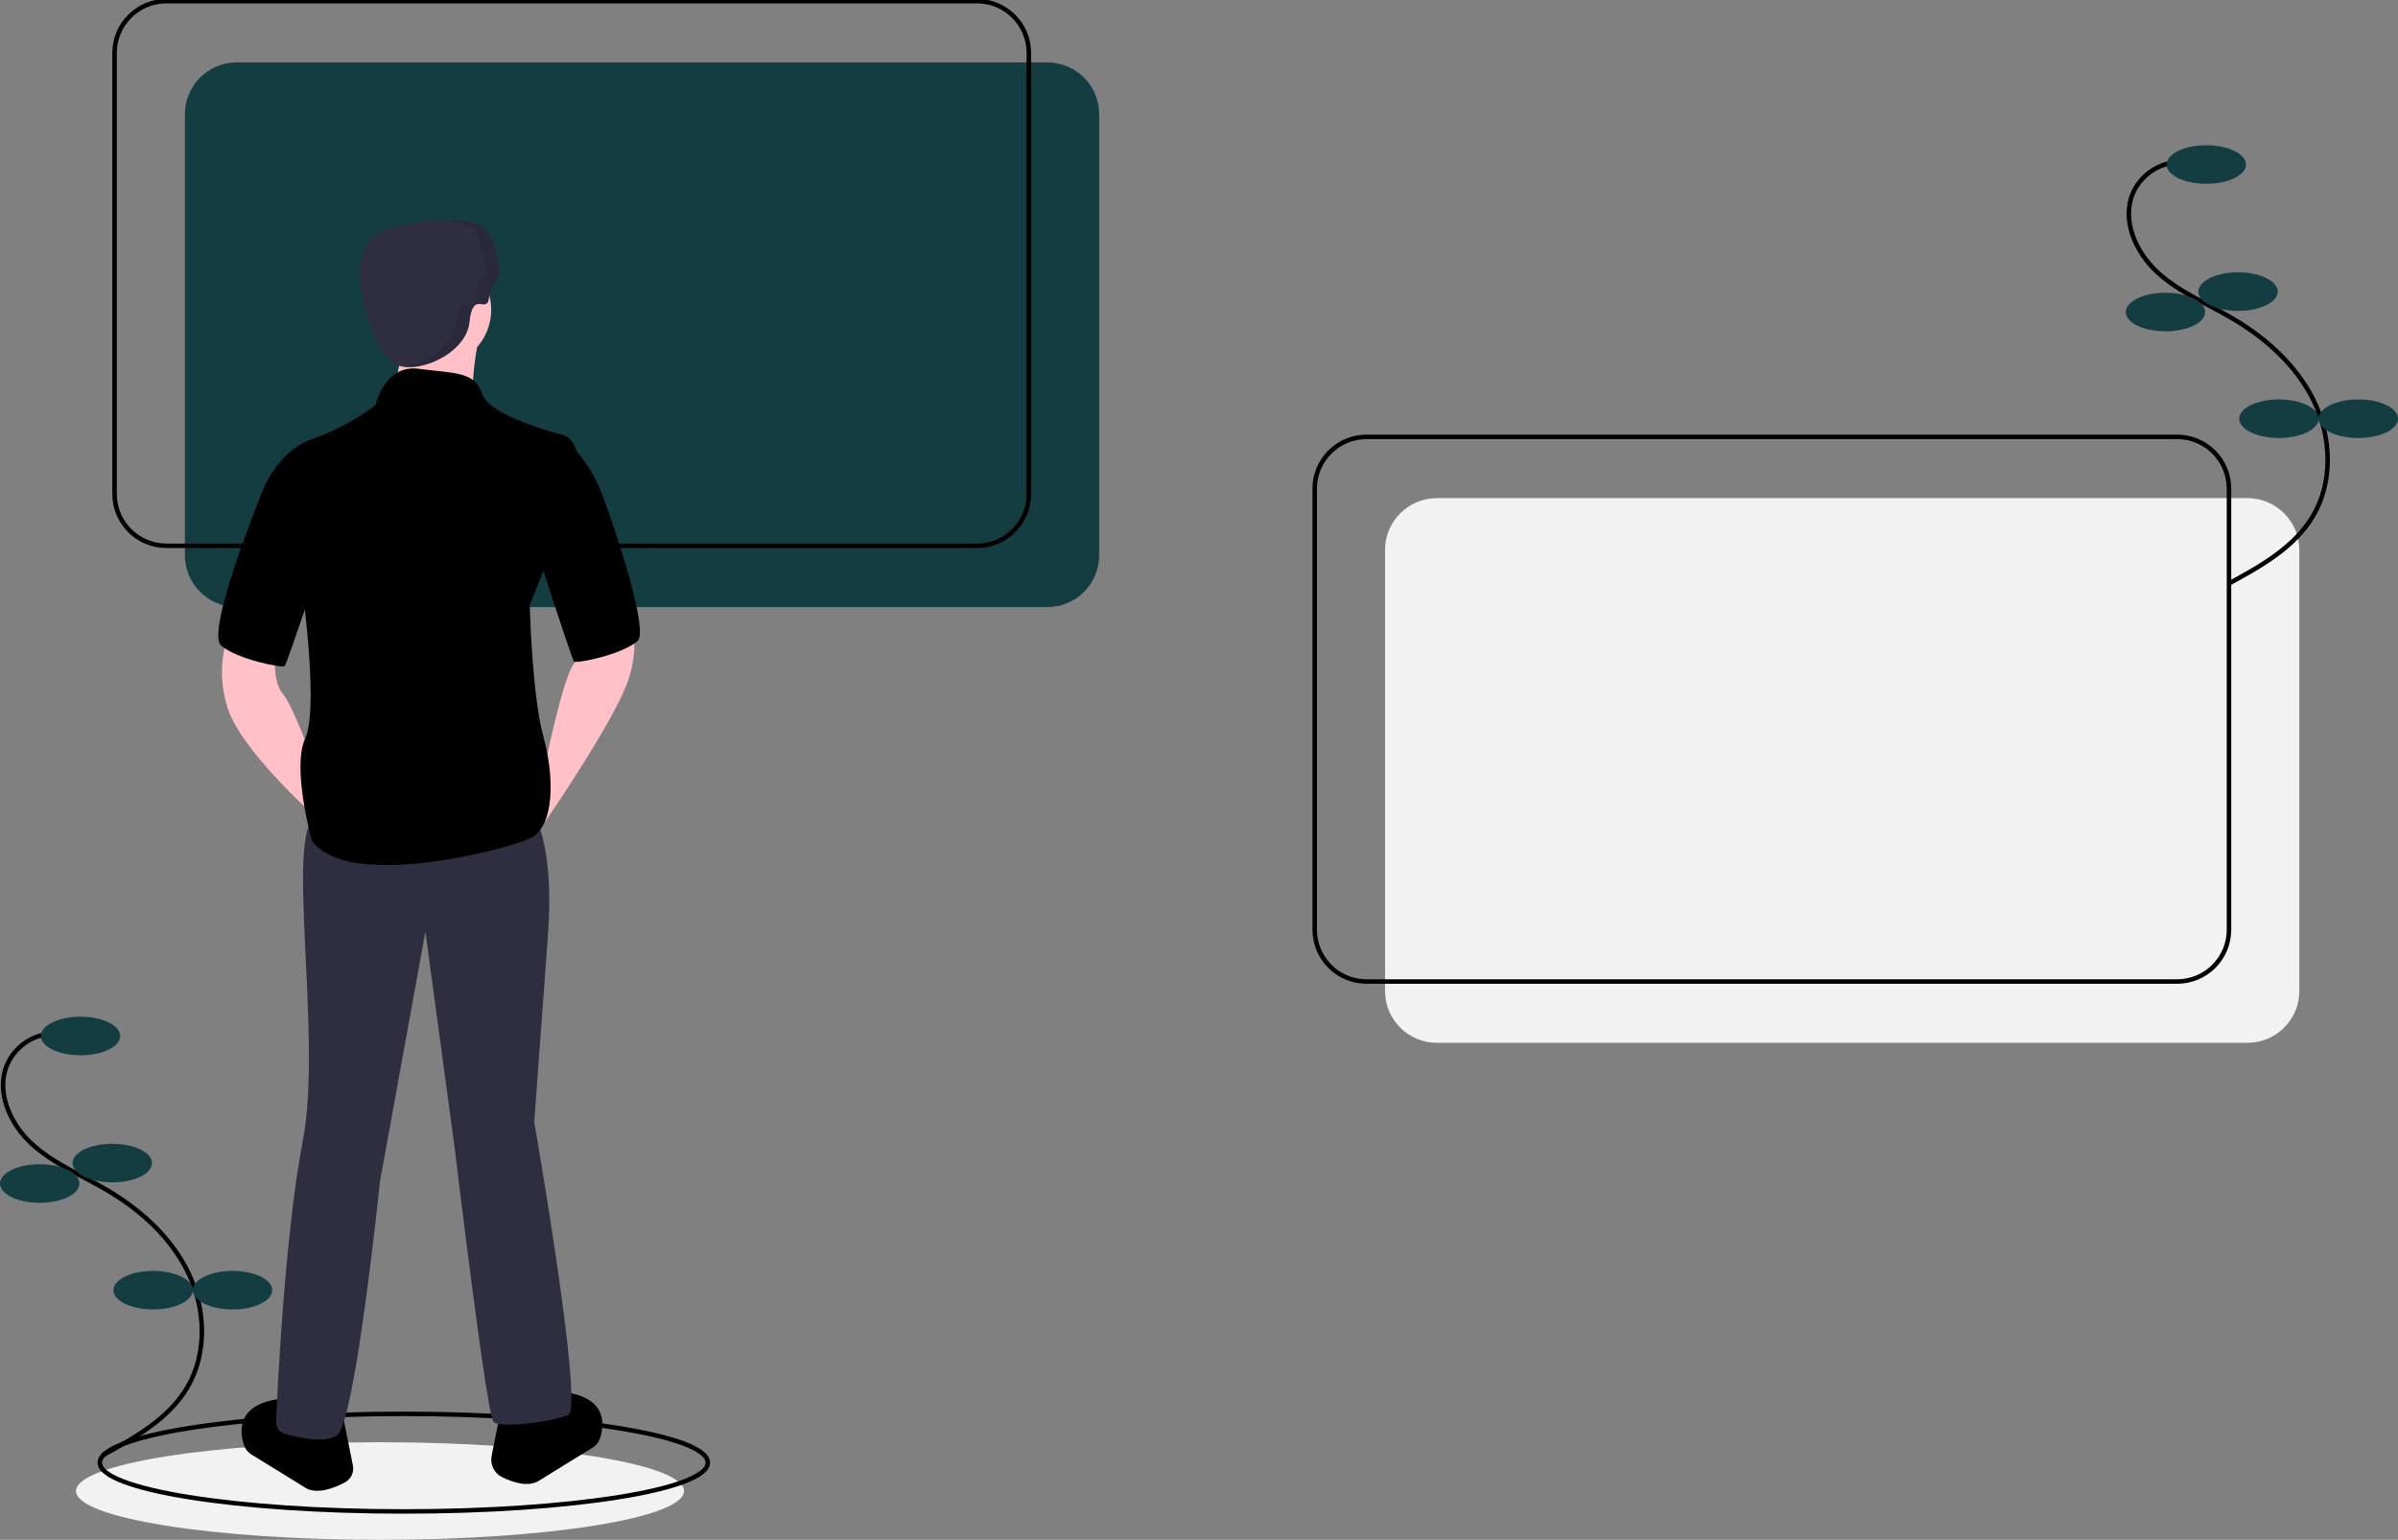<svg width="534" height="343" viewBox="0 0 534 343" fill="none" xmlns="http://www.w3.org/2000/svg">
    <rect x="0" y="0" width="534" height="343" fill="#808080" stroke="none"/>
    <g clip-path="url(#clip0)">
        <path
            d="M84.622 343C122.01 343 152.319 338.134 152.319 332.131C152.319 326.128 122.01 321.262 84.622 321.262C47.233 321.262 16.924 326.128 16.924 332.131C16.924 338.134 47.233 343 84.622 343Z"
            fill="#F2F2F2" />
        <path
            d="M89.926 336.681C127.314 336.681 157.624 331.815 157.624 325.812C157.624 319.809 127.314 314.943 89.926 314.943C52.538 314.943 22.229 319.809 22.229 325.812C22.229 331.815 52.538 336.681 89.926 336.681Z"
            stroke="#000000" stroke-miterlimit=" 10" />
        <path
            d="M233.232 13.902H52.713C46.34 13.902 41.174 19.072 41.174 25.448V123.682C41.174 130.059 46.34 135.228 52.713 135.228H233.232C239.605 135.228 244.771 130.059 244.771 123.682V25.448C244.771 19.072 239.605 13.902 233.232 13.902Z"
            fill="#143d42" />
        <path
            d="M500.485 110.963H319.966C313.593 110.963 308.427 116.133 308.427 122.51V220.743C308.427 227.12 313.593 232.29 319.966 232.29H500.485C506.858 232.29 512.024 227.12 512.024 220.743V122.51C512.024 116.133 506.858 110.963 500.485 110.963Z"
            fill="#F2F2F2" />
        <path
            d="M217.571 0.253H37.052C30.679 0.253 25.513 5.422 25.513 11.799V110.033C25.513 116.41 30.679 121.579 37.052 121.579H217.571C223.944 121.579 229.11 116.41 229.11 110.033V11.799C229.11 5.422 223.944 0.253 217.571 0.253Z"
            stroke="#000000" stroke-miterlimit=" 10" />
        <path
            d="M484.823 97.314H304.304C297.932 97.314 292.765 102.483 292.765 108.86V207.094C292.765 213.471 297.932 218.64 304.304 218.64H484.823C491.196 218.64 496.362 213.471 496.362 207.094V108.86C496.362 102.483 491.196 97.314 484.823 97.314Z"
            stroke="#000000" stroke-miterlimit=" 10" />
        <path
            d="M484.935 36.124C482.781 36.245 480.704 36.965 478.937 38.202C477.169 39.438 475.78 41.144 474.927 43.126C472.424 49.179 475.646 56.289 480.484 60.703C485.321 65.117 491.534 67.64 497.18 70.956C504.763 75.411 511.576 81.594 515.37 89.531C519.165 97.469 519.568 107.301 515.108 114.883C510.969 121.922 503.442 126.134 496.263 130.019"
            stroke="#000000" stroke-miterlimit=" 10" />
        <path
            d="M491.31 40.948C496.193 40.948 500.151 39.024 500.151 36.651C500.151 34.278 496.193 32.354 491.31 32.354C486.428 32.354 482.469 34.278 482.469 36.651C482.469 39.024 486.428 40.948 491.31 40.948Z"
            fill="#143d42" />
        <path
            d="M498.383 69.257C503.266 69.257 507.224 67.333 507.224 64.96C507.224 62.587 503.266 60.663 498.383 60.663C493.5 60.663 489.542 62.587 489.542 64.96C489.542 67.333 493.5 69.257 498.383 69.257Z"
            fill="#143d42" />
        <path
            d="M482.217 73.807C487.099 73.807 491.058 71.883 491.058 69.51C491.058 67.137 487.099 65.213 482.217 65.213C477.334 65.213 473.375 67.137 473.375 69.51C473.375 71.883 477.334 73.807 482.217 73.807Z"
            fill="#143d42" />
        <path
            d="M507.477 97.567C512.36 97.567 516.318 95.643 516.318 93.27C516.318 90.897 512.36 88.973 507.477 88.973C502.594 88.973 498.636 90.897 498.636 93.27C498.636 95.643 502.594 97.567 507.477 97.567Z"
            fill="#143d42" />
        <path
            d="M525.159 97.567C530.042 97.567 534 95.643 534 93.27C534 90.897 530.042 88.973 525.159 88.973C520.276 88.973 516.318 90.897 516.318 93.27C516.318 95.643 520.276 97.567 525.159 97.567Z"
            fill="#143d42" />
        <path
            d="M11.559 230.246C9.406 230.368 7.329 231.087 5.561 232.324C3.793 233.561 2.405 235.266 1.551 237.248C-0.951 243.301 2.271 250.411 7.108 254.825C11.945 259.239 18.159 261.762 23.804 265.079C31.387 269.533 38.201 275.716 41.995 283.654C45.789 291.591 46.193 301.423 41.733 309.006C37.593 316.044 30.066 320.256 22.888 324.141"
            stroke="#000000" stroke-miterlimit=" 10" />
        <path
            d="M17.935 235.07C22.818 235.07 26.776 233.146 26.776 230.773C26.776 228.4 22.818 226.476 17.935 226.476C13.052 226.476 9.094 228.4 9.094 230.773C9.094 233.146 13.052 235.07 17.935 235.07Z"
            fill="#143d42" />
        <path
            d="M25.008 263.38C29.89 263.38 33.849 261.456 33.849 259.083C33.849 256.709 29.89 254.786 25.008 254.786C20.125 254.786 16.166 256.709 16.166 259.083C16.166 261.456 20.125 263.38 25.008 263.38Z"
            fill="#143d42" />
        <path
            d="M8.841 267.929C13.724 267.929 17.682 266.005 17.682 263.632C17.682 261.259 13.724 259.335 8.841 259.335C3.958 259.335 0 261.259 0 263.632C0 266.005 3.958 267.929 8.841 267.929Z"
            fill="#143d42" />
        <path
            d="M34.101 291.689C38.984 291.689 42.942 289.765 42.942 287.392C42.942 285.019 38.984 283.095 34.101 283.095C29.218 283.095 25.26 285.019 25.26 287.392C25.26 289.765 29.218 291.689 34.101 291.689Z"
            fill="#143d42" />
        <path
            d="M51.783 291.689C56.666 291.689 60.624 289.765 60.624 287.392C60.624 285.019 56.666 283.095 51.783 283.095C46.901 283.095 42.942 285.019 42.942 287.392C42.942 289.765 46.901 291.689 51.783 291.689Z"
            fill="#143d42" />
        <path
            d="M129.332 137.251C129.332 137.251 130.342 144.833 127.816 147.867C125.29 150.9 121.249 171.121 121.249 171.121V183.254C121.249 183.254 136.91 160.505 139.941 151.405C142.973 142.306 139.941 135.228 139.941 135.228L129.332 137.251Z"
            fill="#FFC1C7" />
        <path
            d="M127.817 99.842L128.03 100.082C130.639 103.018 132.686 106.408 134.07 110.085C137.387 118.897 144.516 140.621 141.962 142.811C138.426 145.845 128.322 147.867 127.817 147.361C127.311 146.856 117.207 115.513 117.207 115.513L127.817 99.842Z"
            fill="#000000" />
        <path d=" M111.397 314.69C111.397 314.69 123.522 317.218 124.027 314.69C124.35 313.119 124.859 311.592 125.543
            310.141C125.543 310.141 136.533 310.599 133.663 320.24C133.376 321.19 132.748 322 131.9 322.515C129.282
            324.118 123.117 327.898 119.986 329.856C117.632 331.328 114.25 330.228 111.836 329.053C110.97 328.629 110.27
            327.93 109.844 327.065C109.418 326.2 109.291 325.218 109.482 324.273L111.397 314.69Z" fill="#000000" />
        <path d=" M76.538 316.207C76.538 316.207 64.413 318.735 63.908 316.207C63.585 314.636 63.076 313.108
            62.393 311.657C62.393 311.657 51.424 312.115 54.264 321.728C54.556 322.697 55.196 323.523 56.06
            324.047C58.691 325.658 64.828 329.42 67.95 331.373C70.528 332.985 74.338 331.513 76.761
            330.234C77.434 329.883 77.975 329.323 78.303 328.638C78.632 327.953 78.73 327.18 78.583
            326.435L76.538 316.207Z" fill="#000000" />
        <path d=" M61.382 143.822C61.382 143.822 60.372 151.405 62.898 154.438C65.424 157.472 69.466 169.099
            69.466 169.099V181.231C69.466 181.231 53.804 167.077 50.773 157.977C47.742 148.878 50.773 141.8 50.773
            141.8L61.382 143.822Z" fill="#FFC1C7" />
        <path
            d="M96.746 81.643C103.722 81.643 109.377 75.984 109.377 69.004C109.377 62.025 103.722 56.366 96.746 56.366C89.771 56.366 84.117 62.025 84.117 69.004C84.117 75.984 89.771 81.643 96.746 81.643Z"
            fill="#FFC1C7" />
        <path
            d="M106.851 74.06C106.851 74.06 103.314 90.237 106.851 92.259C110.387 94.281 85.632 92.259 85.632 92.259C85.632 92.259 91.189 78.609 88.663 74.06C86.137 69.51 106.851 74.06 106.851 74.06Z"
            fill="#FFC1C7" />
        <path
            d="M118.975 181.737C118.975 181.737 123.522 188.309 122.007 208.53C120.491 228.751 118.975 249.983 118.975 249.983C118.975 249.983 130.09 313.679 126.553 315.196C123.017 316.713 111.397 318.229 109.882 316.713C108.366 315.196 101.293 256.049 101.293 256.049L94.726 207.519L84.622 263.127C84.622 263.127 79.064 317.218 75.023 319.746C72.133 321.553 66.404 320.26 63.372 319.375C62.803 319.212 62.306 318.862 61.96 318.381C61.614 317.901 61.44 317.318 61.465 316.727C61.835 308.22 63.498 274.65 67.445 254.027C71.992 230.268 62.898 182.748 70.981 181.737C79.064 180.726 118.975 181.737 118.975 181.737Z"
            fill="#2F2E41" />
        <path
            d="M83.611 90.237C83.611 90.237 85.632 81.137 93.21 82.148C100.788 83.159 105.84 82.654 107.356 87.709C108.871 92.764 125.038 96.808 125.038 96.808C125.038 96.808 129.079 97.314 128.574 103.886C128.069 110.458 117.965 134.723 117.965 134.723C117.965 134.723 118.47 154.944 120.996 164.043C123.522 173.143 123.522 184.265 117.965 186.792C112.408 189.32 77.549 198.419 69.465 187.298C69.465 187.298 64.919 171.121 67.95 164.549C70.981 157.977 67.445 132.195 67.445 132.195L57.846 110.963C57.846 110.963 60.877 100.853 69.465 97.82C74.548 96.048 79.321 93.489 83.611 90.237V90.237Z"
            fill="#000000" />
        <path d=" M61.887 106.413L57.846 110.963C57.846 110.963 45.721 140.789 49.257 143.822C52.794 146.856
            62.898 148.878 63.403 148.372C63.908 147.867 72.497 122.085 72.497 122.085L61.887 106.413Z"
            fill="#000000" />
        <path d=" M111.397 61.422C111.397 61.422 109.377 62.938 108.871 66.477C108.366 70.016 105.264 64.46
            104.542 71.788C103.819 79.115 91.695 84.17 87.148 80.632C82.601 77.093 75.023 54.85 85.632
            51.311C96.241 47.772 106.851 48.278 108.871 51.816C110.892 55.355 111.397 61.422 111.397 61.422Z"
            fill="#2F2E41" />
        <path opacity="0.1"
            d="M101.51 71.788C102.233 64.46 105.335 70.016 105.84 66.477C106.345 62.938 108.366 61.422 108.366 61.422C108.366 61.422 107.861 55.355 105.84 51.816C104.873 50.123 101.937 49.127 97.979 48.933C103.44 48.683 107.671 49.715 108.871 51.816C110.892 55.355 111.397 61.422 111.397 61.422C111.397 61.422 109.377 62.938 108.871 66.477C108.366 70.016 105.264 64.46 104.542 71.788C103.929 78 95.123 82.576 89.685 81.67C94.868 80.958 101.003 76.936 101.51 71.788Z"
            fill="#000000" />
    </g>
    <defs>
        <clipPath id=" clip0">
            <rect width="534" height="343" fill="white" />
        </clipPath>
    </defs>
</svg>